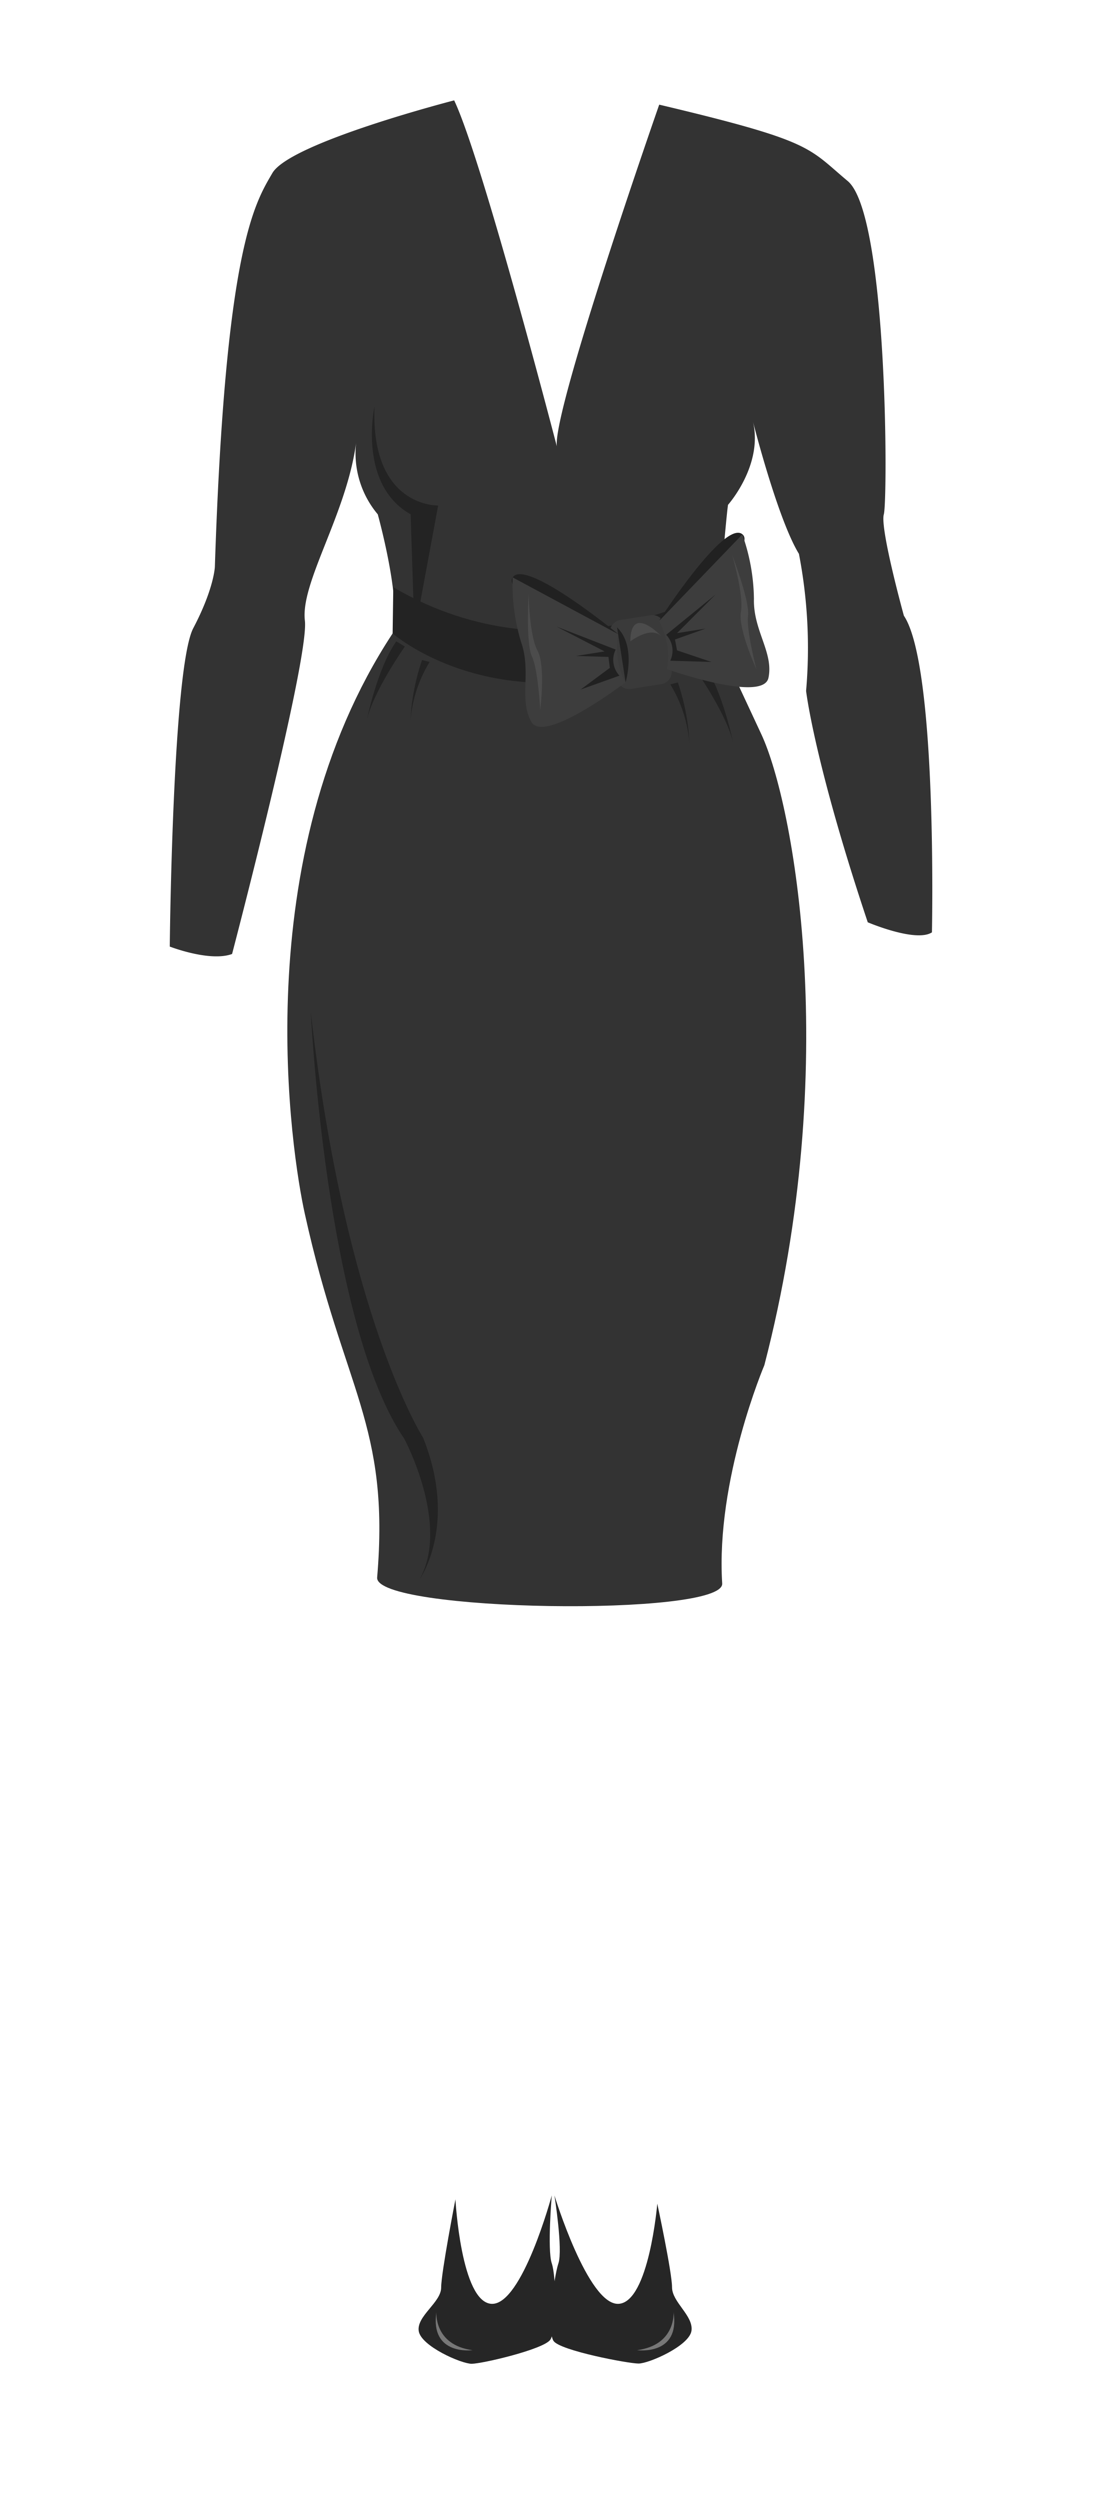 <svg xmlns="http://www.w3.org/2000/svg" viewBox="0 0 183 415"><defs><style>.cls-1{fill:none;}.cls-2{fill:#262626;}.cls-3{fill:#777;}.cls-4{fill:#333;}.cls-5{fill:#232323;}.cls-6{fill:#3a3a3a;}.cls-7{fill:#212121;}.cls-8{fill:#3d3d3d;}.cls-9{fill:#4c4c4c;}</style></defs><title>rfg</title><g id="Layer_2" data-name="Layer 2"><g id="rfg"><g id="rfg-2" data-name="rfg"><rect class="cls-1" width="183" height="415"/><g id="dressshoes_girl" data-name="dressshoes girl"><path class="cls-2" d="M75.63,365.06s.92,17.1,6,17.35,10-18,10-18-.77,9,0,11.28.85,11.07-.24,12.67-11.34,4-13.07,4-8.44-2.95-8.79-5.45,3.73-4.73,3.73-7.21S75.63,365.06,75.63,365.06Z"/><path class="cls-3" d="M72.47,383.77s-.46,5.47,6,6.33C78.52,390.1,71.37,391.1,72.47,383.77Z"/><path class="cls-2" d="M109.15,365.78s-1.38,16.38-6.44,16.63-10.64-18-10.64-18,1.43,9,.66,11.28-1.9,11.28-.81,12.88,12.39,3.75,14.12,3.75,8.45-2.95,8.79-5.45-3.23-4.73-3.23-7.21S109.15,365.78,109.15,365.78Z"/><path class="cls-3" d="M111.85,383.77s.45,5.47-6.06,6.33C105.79,390.1,113,391.1,111.85,383.77Z"/></g><g id="rfgskirt"><path class="cls-4" d="M65.2,105.14s26.88,12.64,53.7.6c0,0,3.31,7.07,7.53,16.14,5.33,11.41,13.45,54.85.5,104.73,0,0-8.09,19-7,36.23.37,5.59-57.78,4.73-57.3-1,2.14-25.4-5.53-31-12-60.31C48.46,191.79,40.62,142.51,65.2,105.14Z"/><path class="cls-5" d="M65.81,106.46l1.42.86s-5.37,7.61-6.36,12.41C60.87,119.73,62.6,111,65.81,106.46Z"/><path class="cls-5" d="M70.09,109.55l1.25.33a22.1,22.1,0,0,0-3.18,9.85A36.21,36.21,0,0,1,70.09,109.55Z"/><path class="cls-5" d="M116.84,110.18l-1.42.86s5.37,7.61,6.36,12.41C121.78,123.45,120.05,114.7,116.84,110.18Z"/><path class="cls-5" d="M112.56,113.27l-1.24.34a22.08,22.08,0,0,1,3.17,9.84A36.21,36.21,0,0,0,112.56,113.27Z"/><path class="cls-5" d="M51.61,168s2.51,51.78,15.52,70.81c0,0,7.66,14.23,2.55,23.33,0,0,6.42-8.93.58-23.49C70.26,238.61,57.34,218.59,51.61,168Z"/></g><g id="rfgshirt"><path class="cls-4" d="M75.42,16.66s-27.24,7-30.19,12.07-7.82,12.49-9.55,65.35c0,0-.12,3.6-3.58,10.18s-3.91,52.86-3.91,52.86,6.66,2.59,10.35,1.23c0,0,12.85-49,12.09-55.33s6.91-17.63,8.51-29.54a15.73,15.73,0,0,0,3.59,11.89s4,14.33,2.47,19.77c0,0,29.85,14.13,53.7.6,0,0,1.71-20.37,2-21.95,0,0,5.83-6.53,4.15-13.76,0,0,4.09,16.15,7.62,21.9a82.19,82.19,0,0,1,1.19,22.75s1.34,11.79,10.24,38.41c0,0,8,3.41,10.66,1.67,0,0,.95-44.19-4.66-52.56,0,0-4-14.49-3.33-16.83s.68-49.74-6-55.32-5.64-6.6-31.3-12.68c0,0-17.75,50.78-17,56.73C92.47,74.1,80.14,26.58,75.42,16.66Z"/><path class="cls-5" d="M62.19,67.46s-2.84,12.93,6,17.91l.64,19.77,3.93-21.23S61.53,84.27,62.19,67.46Z"/><path class="cls-5" d="M65.2,105.14s20.5,18.06,53.7.6l.75-8.27s-26.6,16.3-54.34,0Z"/><path class="cls-6" d="M109.8,113.56l-5,.79a2.08,2.08,0,0,1-2.37-1.74l-1.14-7.31a2.1,2.1,0,0,1,1.73-2.39l5-.78a2.07,2.07,0,0,1,2.37,1.73l1.14,7.32A2.08,2.08,0,0,1,109.8,113.56Z"/><path class="cls-7" d="M109.46,103s10.78-16.75,13.81-14.33S109.46,103,109.46,103Z"/><path class="cls-8" d="M123.27,88.71a32.92,32.92,0,0,1,1.93,10.71c-.13,5.24,3.3,8.9,2.41,13.1s-16.9-1.46-16.9-1.46,1.08-3.33-1.25-8"/><path class="cls-7" d="M110.63,105.37l8.2-6.69-6.4,6.41,4.74-.75-5.08,1.81.34,1.8,5.72,1.93-6.85-.21A3.83,3.83,0,0,0,110.63,105.37Z"/><path class="cls-9" d="M121.56,92.05s2,6.72,1.48,9.51,2.57,9.52,2.57,9.52-1.71-6.52-1.39-8.9S121.56,92.05,121.56,92.05Z"/><path class="cls-7" d="M102.64,105.24S87.28,92.6,85.13,95.84,102.64,105.24,102.64,105.24Z"/><path class="cls-8" d="M85.13,95.84a32.86,32.86,0,0,0,1.42,10.79c1.73,5-.43,9.49,1.7,13.21s15.64-6.59,15.64-6.59-2-2.83-1.25-8"/><path class="cls-7" d="M102.24,107.82,92.4,104l8,4.13-4.75.75,5.39.16.23,1.82-4.86,3.6,6.46-2.31A3.83,3.83,0,0,1,102.24,107.82Z"/><path class="cls-9" d="M87.78,98.49s.1,7,1.48,9.51.45,9.85.45,9.85-.35-6.73-1.38-8.89S87.78,98.49,87.78,98.49Z"/><path class="cls-7" d="M103.89,113.25s1.81-6-1.42-9.11"/><path class="cls-9" d="M104.68,106.46s3.39-2.65,5.18-.82C109.86,105.64,104.71,100.11,104.68,106.46Z"/></g></g></g></g></svg>